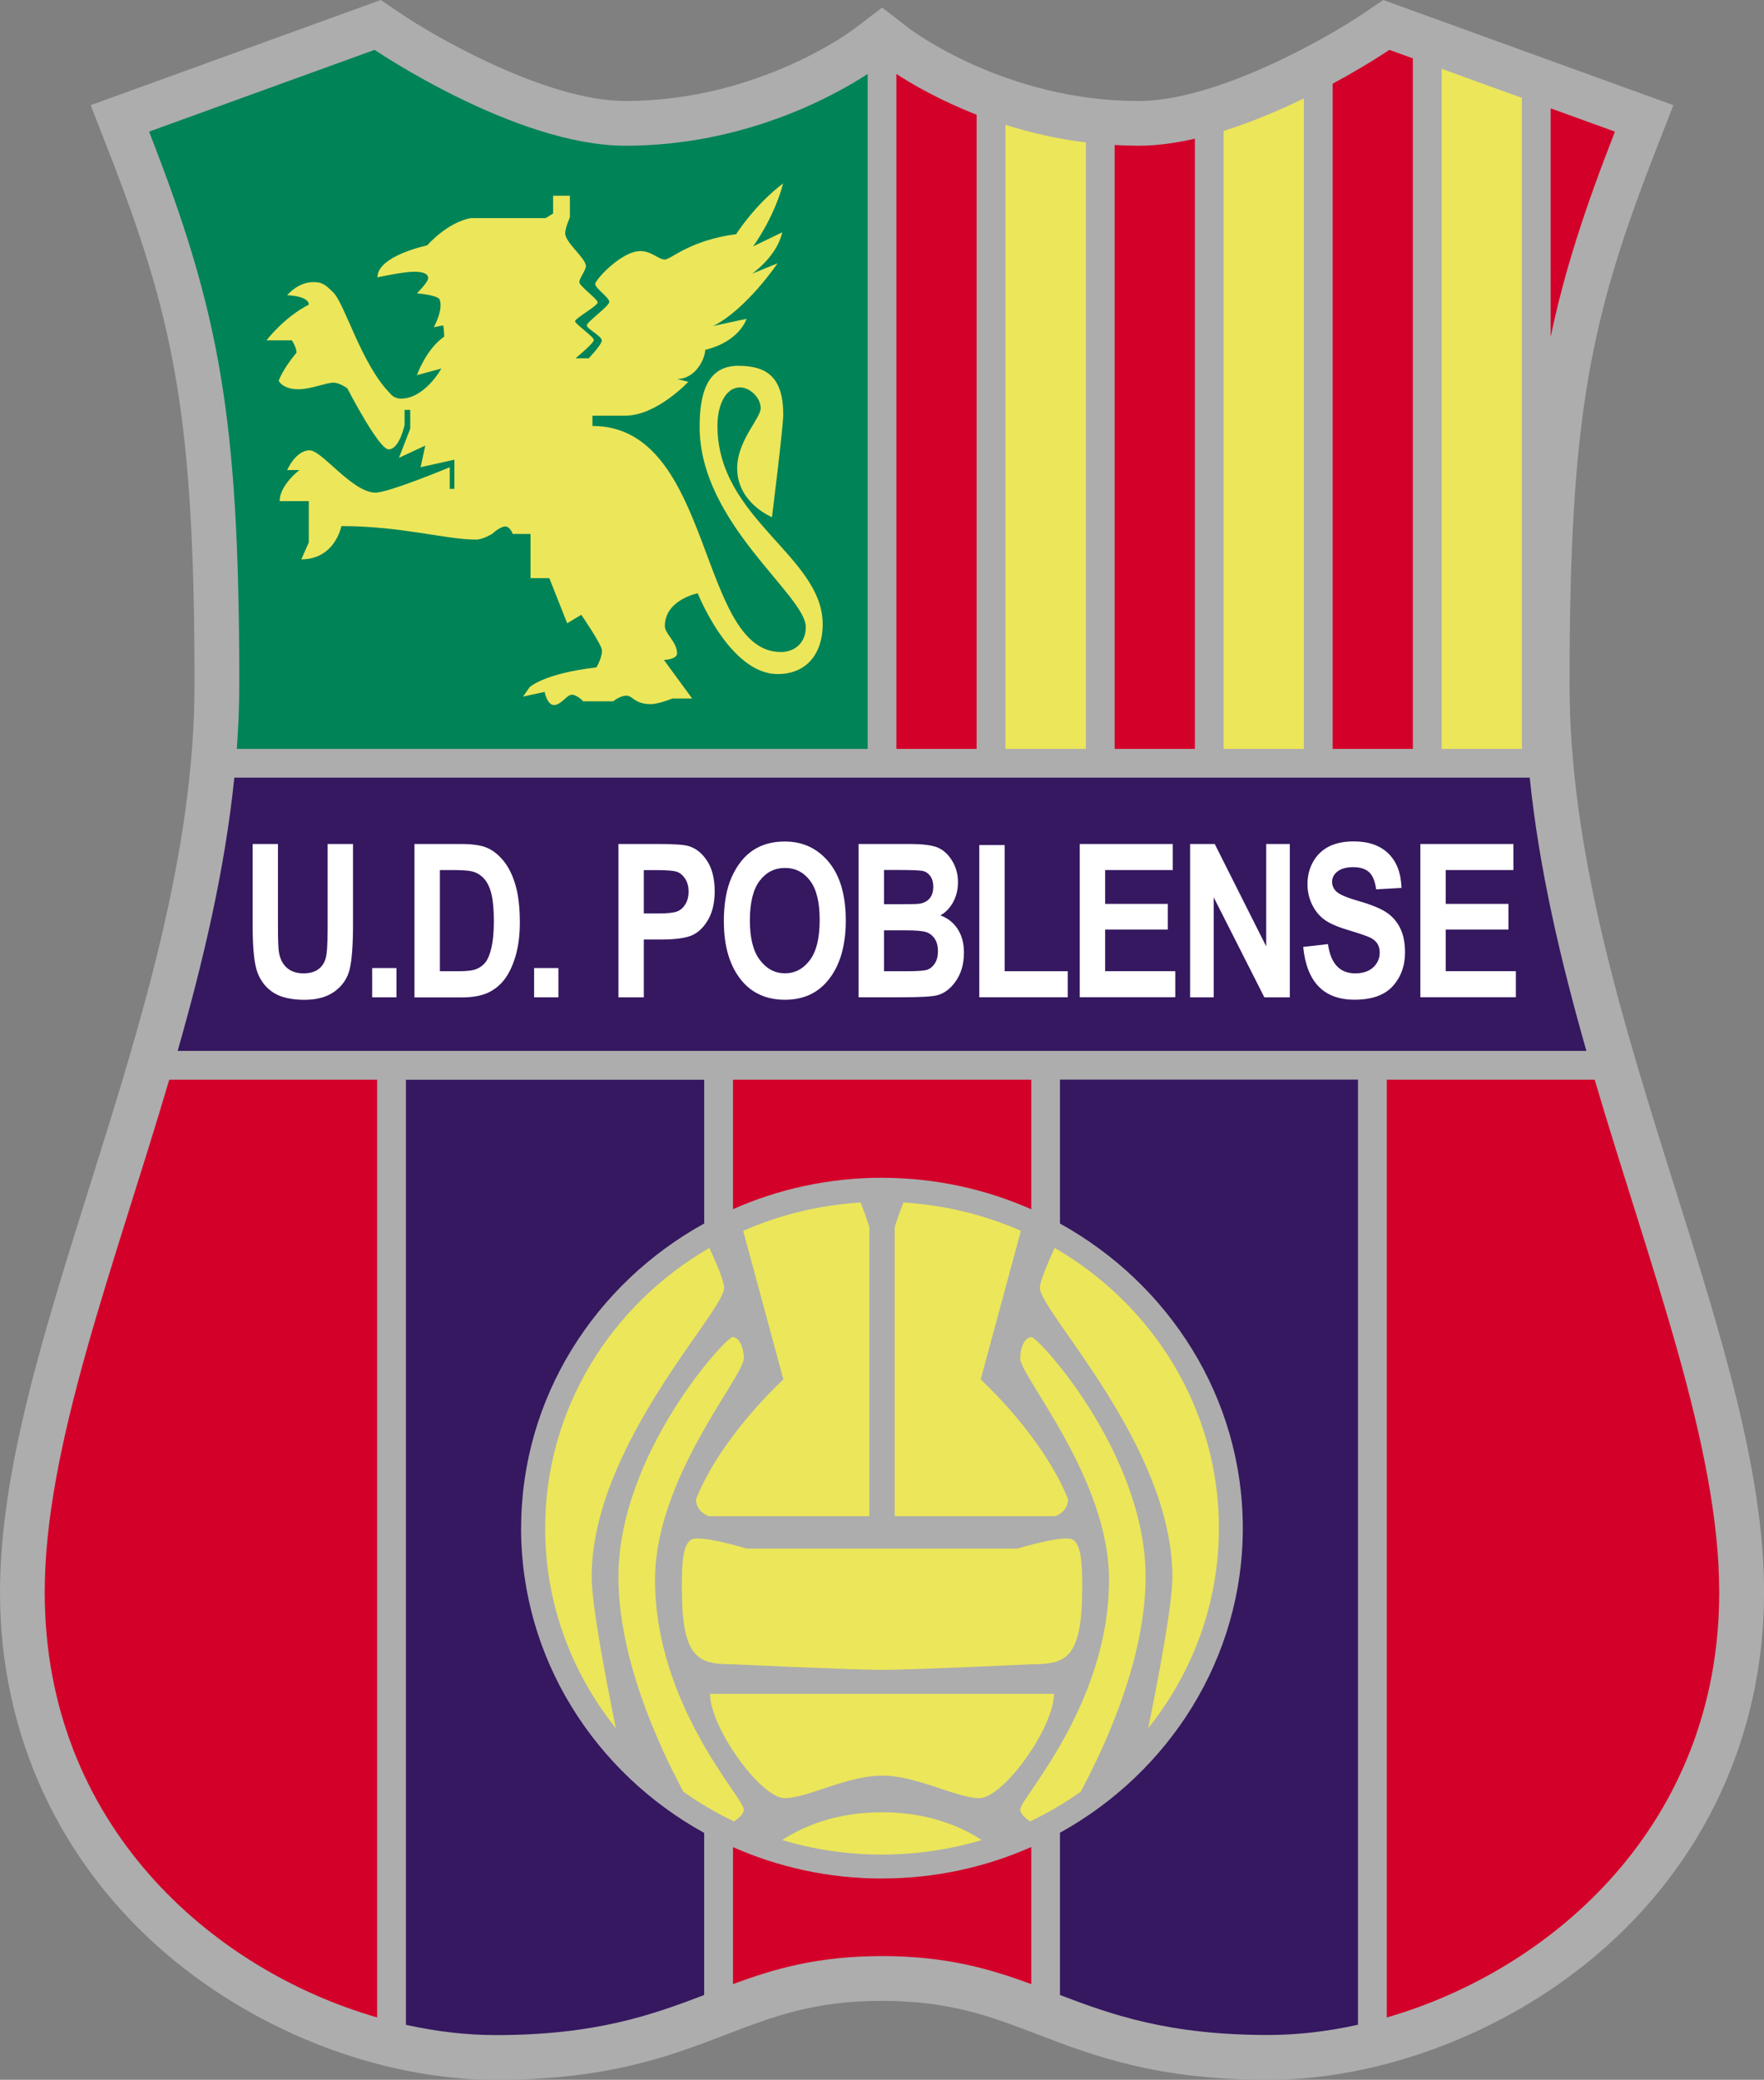 <?xml version="1.0" encoding="UTF-8"?>
<svg id="Layer_2" data-name="Layer 2" xmlns="http://www.w3.org/2000/svg" viewBox="0 0 312.87 368.78">
  <rect x="0" y="0" width="312.87" height="368.78" fill="#808080" stroke="none"/>
  <defs>
    <style>
      .cls-1 {
        fill: #351860;
      }

      .cls-1, .cls-2, .cls-3, .cls-4, .cls-5, .cls-6 {
        stroke-width: 0px;
      }

      .cls-2 {
        fill: #d30029;
      }

      .cls-3 {
        fill: #adadad;
      }

      .cls-4 {
        fill: #ece65a;
      }

      .cls-5 {
        fill: #fff;
      }

      .cls-6 {
        fill: #008357;
      }
    </style>
  </defs>
  <g id="Layer_1-2" data-name="Layer 1">
    <path class="cls-3" d="m241.98,2.28c-6.41,4.35-26.11,15.63-40.04,15.63-23.73,0-40.46-12.7-40.63-12.83l-4.85-3.74-4.9,3.74c-.17.13-16.89,12.83-40.63,12.83-13.93,0-33.63-11.28-40.04-15.63L67.54,0l-3.81,1.38L16.08,18.65l2.96,7.58c11.79,30.17,15.46,47.23,15.46,95.11,0,29.86-9.53,60.16-18.74,89.46C7.66,236.59,0,260.93,0,282.34c0,25.28,10.61,48.16,29.88,64.44,16.31,13.77,38.01,22,58.06,22s31.06-4.28,40.93-8.06c8.33-3.19,15.52-5.94,27.57-5.94s19.24,2.75,27.57,5.94c9.88,3.78,21.07,8.06,40.93,8.06s41.75-8.22,58.06-22c19.27-16.27,29.88-39.16,29.88-64.44,0-21.41-7.66-45.76-15.76-71.54-9.21-29.3-18.74-59.6-18.74-89.46,0-47.88,3.67-64.94,15.46-95.11l2.96-7.58L245.34,0l-3.36,2.28Z"/>
    <path class="cls-2" d="m66.9,191.44H30.02c-9.89,33.5-22.09,65.03-22.09,90.9,0,41.05,29.47,66.87,58.96,75.38v-166.28Z"/>
    <path class="cls-1" d="m92.43,270.97c0-23.13,13.1-43.34,32.47-54.03v-25.49h-52.9v167.58c5.43,1.2,10.8,1.82,15.93,1.82,17.68,0,27.7-3.57,36.96-7.11v-28.74c-19.37-10.69-32.47-30.9-32.47-54.03Z"/>
    <path class="cls-2" d="m156.44,208.84c9.44,0,18.39,2.01,26.47,5.58v-22.98h-52.9v22.96c8.06-3.57,17.01-5.57,26.43-5.57Z"/>
    <path class="cls-2" d="m156.44,333.09c-9.42,0-18.37-2-26.43-5.57v24.28c7.33-2.7,14.99-4.96,26.43-4.96s19.12,2.27,26.47,4.97v-24.31c-8.07,3.57-17.03,5.58-26.47,5.58Z"/>
    <path class="cls-1" d="m188,191.44v25.51c19.35,10.7,32.43,30.89,32.43,54.01s-13.09,43.31-32.43,54.01v28.77c9.26,3.53,19.28,7.09,36.93,7.09,5.13,0,10.5-.61,15.93-1.82v-167.58h-52.87Z"/>
    <path class="cls-2" d="m282.85,191.44h-36.88v166.28c29.49-8.52,58.96-34.34,58.96-75.38,0-25.87-12.2-57.39-22.09-90.9Z"/>
    <path class="cls-1" d="m281.37,186.34c-4.53-15.88-8.39-32.16-10.05-48.45H41.56c-1.66,16.29-5.52,32.57-10.05,48.45h249.86Z"/>
    <g>
      <path class="cls-5" d="m44.8,149.65h4.5v14.71c0,2.29.06,3.77.17,4.47.2,1.2.67,2.12,1.42,2.78s1.74.98,2.96.98c1.04,0,1.89-.23,2.55-.69.66-.46,1.11-1.11,1.35-1.93.24-.82.36-2.58.36-5.29v-15.03h4.5v14.27c0,3.64-.2,6.28-.58,7.9-.39,1.62-1.27,2.94-2.64,3.95-1.37,1.01-3.17,1.51-5.41,1.51s-4.15-.42-5.45-1.25c-1.31-.83-2.25-2.01-2.84-3.52-.59-1.51-.88-4.3-.88-8.37v-14.49Z"/>
      <path class="cls-5" d="m66.01,176.84v-5.19h4.31v5.19h-4.31Z"/>
      <path class="cls-5" d="m73.52,149.65h8.21c2.08,0,3.64.23,4.7.7,1.06.46,2.03,1.25,2.92,2.35.89,1.1,1.59,2.53,2.09,4.28.51,1.76.76,3.94.76,6.55,0,2.35-.27,4.39-.8,6.13-.53,1.74-1.21,3.11-2.02,4.13-.82,1.01-1.8,1.78-2.96,2.29-1.16.51-2.64.77-4.46.77h-8.45v-27.19Zm4.5,4.62v17.94h3.38c1.45,0,2.5-.13,3.15-.41.65-.27,1.18-.68,1.6-1.23.41-.55.76-1.41,1.03-2.6.27-1.18.41-2.74.41-4.67s-.14-3.59-.42-4.75c-.28-1.16-.71-2.07-1.3-2.73-.59-.66-1.3-1.1-2.14-1.31-.63-.16-1.85-.24-3.66-.24h-2.04Z"/>
      <path class="cls-5" d="m94.73,176.84v-5.19h4.31v5.19h-4.31Z"/>
      <path class="cls-5" d="m109.69,176.84v-27.19h7.23c2.69,0,4.45.13,5.28.39,1.32.42,2.41,1.32,3.27,2.69.86,1.37,1.29,3.14,1.29,5.31,0,1.97-.37,3.61-1.11,4.94-.74,1.33-1.67,2.26-2.78,2.8-1.11.54-3.02.81-5.74.81h-2.94v10.25h-4.5Zm4.5-22.56v7.69h2.49c1.67,0,2.8-.12,3.4-.35.6-.23,1.09-.66,1.47-1.27.38-.61.58-1.36.58-2.25s-.2-1.66-.59-2.27-.88-1.03-1.46-1.24c-.58-.21-1.81-.31-3.69-.31h-2.19Z"/>
      <path class="cls-5" d="m128.38,163.41c0-3.23.48-5.9,1.44-7.99.96-2.09,2.21-3.65,3.76-4.67,1.54-1.02,3.42-1.54,5.62-1.54,3.19,0,5.79,1.22,7.8,3.65,2.01,2.43,3.01,5.89,3.01,10.38s-1.06,8.09-3.19,10.64c-1.87,2.26-4.4,3.39-7.6,3.39s-5.77-1.12-7.64-3.35c-2.13-2.55-3.19-6.06-3.19-10.51Zm4.62-.19c0,3.12.59,5.46,1.79,7.02,1.19,1.56,2.67,2.34,4.43,2.34s3.24-.77,4.41-2.32c1.17-1.55,1.75-3.93,1.75-7.13s-.57-5.47-1.7-6.97c-1.13-1.5-2.62-2.26-4.46-2.26s-3.33.76-4.49,2.28c-1.15,1.52-1.73,3.87-1.73,7.05Z"/>
      <path class="cls-5" d="m152.29,149.65h8.94c2.44,0,4.16.22,5.15.66.99.44,1.83,1.22,2.51,2.34.68,1.12,1.02,2.38,1.02,3.8,0,1.3-.29,2.48-.87,3.53-.58,1.05-1.34,1.83-2.26,2.33,1.31.47,2.34,1.28,3.08,2.42.74,1.14,1.11,2.54,1.11,4.18,0,1.99-.48,3.67-1.43,5.04-.95,1.37-2.08,2.22-3.38,2.54-.9.22-3,.34-6.29.34h-7.59v-27.19Zm4.5,4.62v6.06h2.98c1.79,0,2.89-.03,3.31-.09.77-.12,1.37-.43,1.8-.94.43-.51.65-1.19.65-2.07,0-.77-.18-1.4-.53-1.89-.35-.48-.78-.78-1.29-.9-.5-.12-1.95-.18-4.33-.18h-2.61Zm0,10.69v7.25h4.19c1.84,0,3.01-.09,3.54-.29.52-.19.96-.57,1.31-1.13.35-.56.53-1.27.53-2.14s-.19-1.62-.57-2.19c-.38-.57-.88-.97-1.51-1.18-.63-.22-1.91-.32-3.84-.32h-3.65Z"/>
      <path class="cls-5" d="m173.69,176.84v-27h4.5v22.37h11.19v4.62h-15.69Z"/>
      <path class="cls-5" d="m191.51,176.84v-27.19h16.5v4.62h-12v6h11.12v4.56h-11.12v7.37h12.44v4.62h-16.94Z"/>
      <path class="cls-5" d="m211.08,176.84v-27.19h4.37l9.13,18.16v-18.16h4.19v27.19h-4.52l-8.98-17.73v17.73h-4.19Z"/>
      <path class="cls-5" d="m231.16,167.9l4.37-.5c.49,3.46,2.1,5.19,4.83,5.19,1.35,0,2.42-.35,3.19-1.06.77-.71,1.16-1.58,1.16-2.63,0-.61-.14-1.14-.41-1.57-.27-.43-.68-.78-1.24-1.06s-1.9-.74-4.04-1.39c-1.92-.57-3.32-1.2-4.21-1.88-.89-.68-1.6-1.57-2.12-2.67-.53-1.1-.79-2.29-.79-3.56,0-1.48.34-2.81,1.01-3.99.67-1.18,1.61-2.08,2.79-2.68s2.65-.91,4.4-.91c2.62,0,4.67.71,6.14,2.14,1.47,1.42,2.25,3.46,2.34,6.11l-4.5.25c-.2-1.46-.62-2.48-1.27-3.06-.65-.58-1.58-.87-2.78-.87s-2.13.25-2.78.74c-.65.5-.98,1.11-.98,1.85s.29,1.33.87,1.83c.58.5,1.94,1.05,4.08,1.66,2.26.66,3.89,1.36,4.89,2.08s1.77,1.66,2.3,2.8c.53,1.14.79,2.53.79,4.17,0,2.36-.72,4.35-2.17,5.96-1.45,1.61-3.71,2.41-6.79,2.41-5.45,0-8.48-3.12-9.1-9.37Z"/>
      <path class="cls-5" d="m251.92,176.84v-27.19h16.5v4.62h-12v6h11.12v4.56h-11.12v7.37h12.44v4.62h-16.94Z"/>
    </g>
    <path class="cls-6" d="m153.89,132.79V13.12c-5.95,3.87-21.85,12.72-42.95,12.72-19.5,0-44.5-17-44.5-17l-40,14.5c12.5,32,16,50.5,16,98,0,3.81-.16,7.63-.44,11.45h111.88Z"/>
    <path class="cls-4" d="m98.1,34.68v3.17l-1.33.83h-13.33c-4.24.83-7.67,4.83-7.67,4.83,0,0-8.83,1.83-8.83,5.67,0,0,4.58-1,6.5-1s2.5.5,2.5,1.17-2,2.67-2,2.67c0,0,3.21.21,4,1,.79,1.83-1,5-1,5l1.67-.33s.17.75.17,2c-3.25,2.25-4.83,6.83-4.83,6.83l4.33-1.17s-2.92,5.33-7.17,5.33c-1.25,0-1.83-.83-1.83-.83-5.17-5.17-8.08-15.92-10.17-18-1.46-1.46-2.08-1.83-3.5-1.83-2.83,0-4.67,2.33-4.67,2.33,0,0,3.83.08,3.83,1.67-4.42,2.25-7.5,6.33-7.5,6.33h4.5s.83,1.25.83,2.17c-2.5,2.99-3.17,5-3.17,5,0,0,.67,1.5,3.5,1.5,2.17,0,5-1.17,6.17-1.17s2.5,1,2.5,1c0,0,5.58,10.83,7.33,10.83,1.92,0,2.83-4.33,2.83-4.33v-2.67h1v3.33l-2,5.17,4.67-2.17-.83,3.83,6-1.33v5.17h-.83v-3.83s-10.83,4.5-13.17,4.5c-4.08,0-9.5-7.5-11.67-7.5-2.5,0-4,3.5-4,3.5h2.17s-3.5,2.67-3.5,5.5h5.17v7.33l-1.33,3c6,0,7.11-5.9,7.11-5.9,10.64,0,18.56,2.4,23.89,2.4,1.17,0,2.83-1,2.83-1,0,0,1.42-1.33,2.33-1.33s1.33,1.33,1.33,1.33h3.17v7.83h3.33l3.17,8,2.5-1.5s3.67,5.33,3.67,6.33c0,1.42-1,3-1,3-9.33,1.08-11.83,3.5-11.83,3.5l-1.17,1.67,3.83-.83s.42,2.33,1.67,2.33,2.25-1.83,3.17-1.83,2,1.17,2,1.17h5.33s1.17-1,2.33-1,1.42,1.5,4.33,1.5c1.42,0,3.83-1,3.83-1h3.5l-5-6.83s2.33-.08,2.33-1.17c0-2-2.17-3.5-2.17-4.83,0-4.67,5.83-5.83,5.83-5.83,0,0,5.67,14.33,14.17,14.33,5.25,0,8-3.75,8-8.83,0-12.08-18.67-18.67-18.67-35.17,0-3.92,1.58-6.83,4-6.83,1.75,0,3.67,1.83,3.67,3.67s-4.17,5.75-4.17,10.67c0,6.17,6.17,8.67,6.17,8.67,0,0,2-16,2-18.17,0-6.75-3-8.67-8-8.67-5.67,0-6.83,5.25-6.83,10.83,0,17.08,18.83,29.83,18.83,35.5,0,2.75-1.92,4.42-4.42,4.42-14.75,0-11.92-40.08-33.42-40.08v-1.83h5.83c5.58,0,11.17-6,11.17-6l-2-.5c3.33,0,5-3.67,5-5.17,6.17-1.5,7.33-5.5,7.33-5.5,0,0-6.33,1.33-6,1.33,6-3,11.5-11.17,11.5-11.17l-4.5,1.83s4.42-3.08,5.33-7.33l-5.17,2.5s3.67-4.92,5.33-11.17c-5.08,3.83-8.33,9-8.33,9-8.25,1.08-11.58,4.5-12.67,4.5s-2.33-1.5-4.33-1.5c-3.33,0-8,5.08-8,5.83s2.5,2.42,2.5,3.17-4,3.58-4,4.17,2.67,1.92,2.67,2.67-2.33,3.17-2.33,3.17h-2.33s3.25-2.67,3.25-3.25-3.33-2.83-3.33-3.33,4-2.72,4-3.32-3.25-2.93-3.25-3.6,1.17-2.17,1.17-2.83c0-1.42-3.67-4.17-3.67-5.83,0-1,.83-2.83.83-2.83v-3.83h-3Z"/>
    <path class="cls-2" d="m173.22,20.34c-6.57-2.56-11.47-5.42-14.23-7.22v119.67h14.23V20.34Z"/>
    <path class="cls-4" d="m192.6,25.26c-5.22-.64-10.01-1.78-14.27-3.13v110.66h14.27V25.26Z"/>
    <path class="cls-2" d="m197.7,132.79h14.23V24.59c-3.39.78-6.77,1.25-9.99,1.25-1.44,0-2.85-.05-4.24-.13v107.08Z"/>
    <path class="cls-4" d="m217.03,132.79h14.23V17.45c-4.31,2.1-9.21,4.19-14.23,5.76v109.58Z"/>
    <path class="cls-2" d="m236.36,132.79h14.23V10.35l-4.16-1.51s-4.01,2.73-10.07,6v117.95Z"/>
    <polygon class="cls-4" points="255.7 132.79 269.93 132.79 269.93 17.36 255.7 12.2 255.7 132.79"/>
    <path class="cls-2" d="m275.03,19.21v40.53c2.48-11.85,6.14-22.93,11.4-36.4l-11.4-4.13Z"/>
    <path class="cls-4" d="m138.94,244.59s-11,10-15.5,21.25c0,2.25,2.25,3,2.25,3h28.5v-51.25s-.69-2.23-1.54-4.37c-7.39.45-14.42,2.2-20.84,5.02l7.13,26.35Z"/>
    <path class="cls-4" d="m129.94,237.09c-1.25,0-20.25,20.75-20.25,42.5,0,14.17,6.79,29.29,11.52,38.11,2.82,2,5.83,3.77,8.99,5.27.98-.69,1.73-1.44,1.73-2.13,0-2-15.75-18.5-15.75-40.75,0-18,15.75-36,15.75-39.25,0-1.75-.75-3.75-2-3.75Z"/>
    <path class="cls-4" d="m173.94,244.59s11,10,15.5,21.25c0,2.25-2.25,3-2.25,3h-28.5v-51.25s.69-2.23,1.54-4.37c7.39.45,14.42,2.2,20.84,5.02l-7.13,26.35Z"/>
    <path class="cls-4" d="m182.94,237.09c1.25,0,20.25,20.75,20.25,42.5,0,14.17-6.79,29.29-11.52,38.11-2.82,2-5.83,3.77-8.99,5.27-.98-.69-1.73-1.44-1.73-2.13,0-2,15.75-18.5,15.75-40.75,0-18-15.75-36-15.75-39.25,0-1.75.75-3.75,2-3.75Z"/>
    <path class="cls-4" d="m96.69,270.97c0,13.36,4.69,25.66,12.54,35.46-1.7-8.32-4.29-21.8-4.29-26.83,0-23.25,23.5-47,23.5-51.25,0-1.12-1.31-4.24-2.62-7.08-17.45,10.11-29.13,28.58-29.13,49.7Z"/>
    <path class="cls-4" d="m216.19,270.97c0,13.36-4.69,25.66-12.54,35.46,1.7-8.32,4.29-21.8,4.29-26.83,0-23.25-23.5-47-23.5-51.25,0-1.12,1.31-4.24,2.62-7.08,17.45,10.11,29.13,28.58,29.13,49.7Z"/>
    <path class="cls-4" d="m156.44,296.09c5.25,0,26.75-1,26.75-1,6,0,8.75-1.25,8.75-13.5,0-4.25-.12-7.35-1.5-8.5-1.38-1.15-10,1.5-10,1.5h-48s-8.62-2.65-10-1.5c-1.38,1.15-1.5,4.25-1.5,8.5,0,12.25,2.75,13.5,8.75,13.5,0,0,21.5,1,26.75,1Z"/>
    <path class="cls-4" d="m186.94,300.34c0,6-9,18.5-13.25,18.5-4,0-11-4-17.25-4s-13.25,4-17.25,4c-4.25,0-13.25-12.5-13.25-18.5h61Z"/>
    <path class="cls-4" d="m138.73,326.26c5.59,1.68,11.54,2.58,17.7,2.58s12.11-.91,17.7-2.58c-3.66-2.38-9.47-4.92-17.7-4.92s-14.04,2.54-17.7,4.92Z"/>
  </g>
</svg>